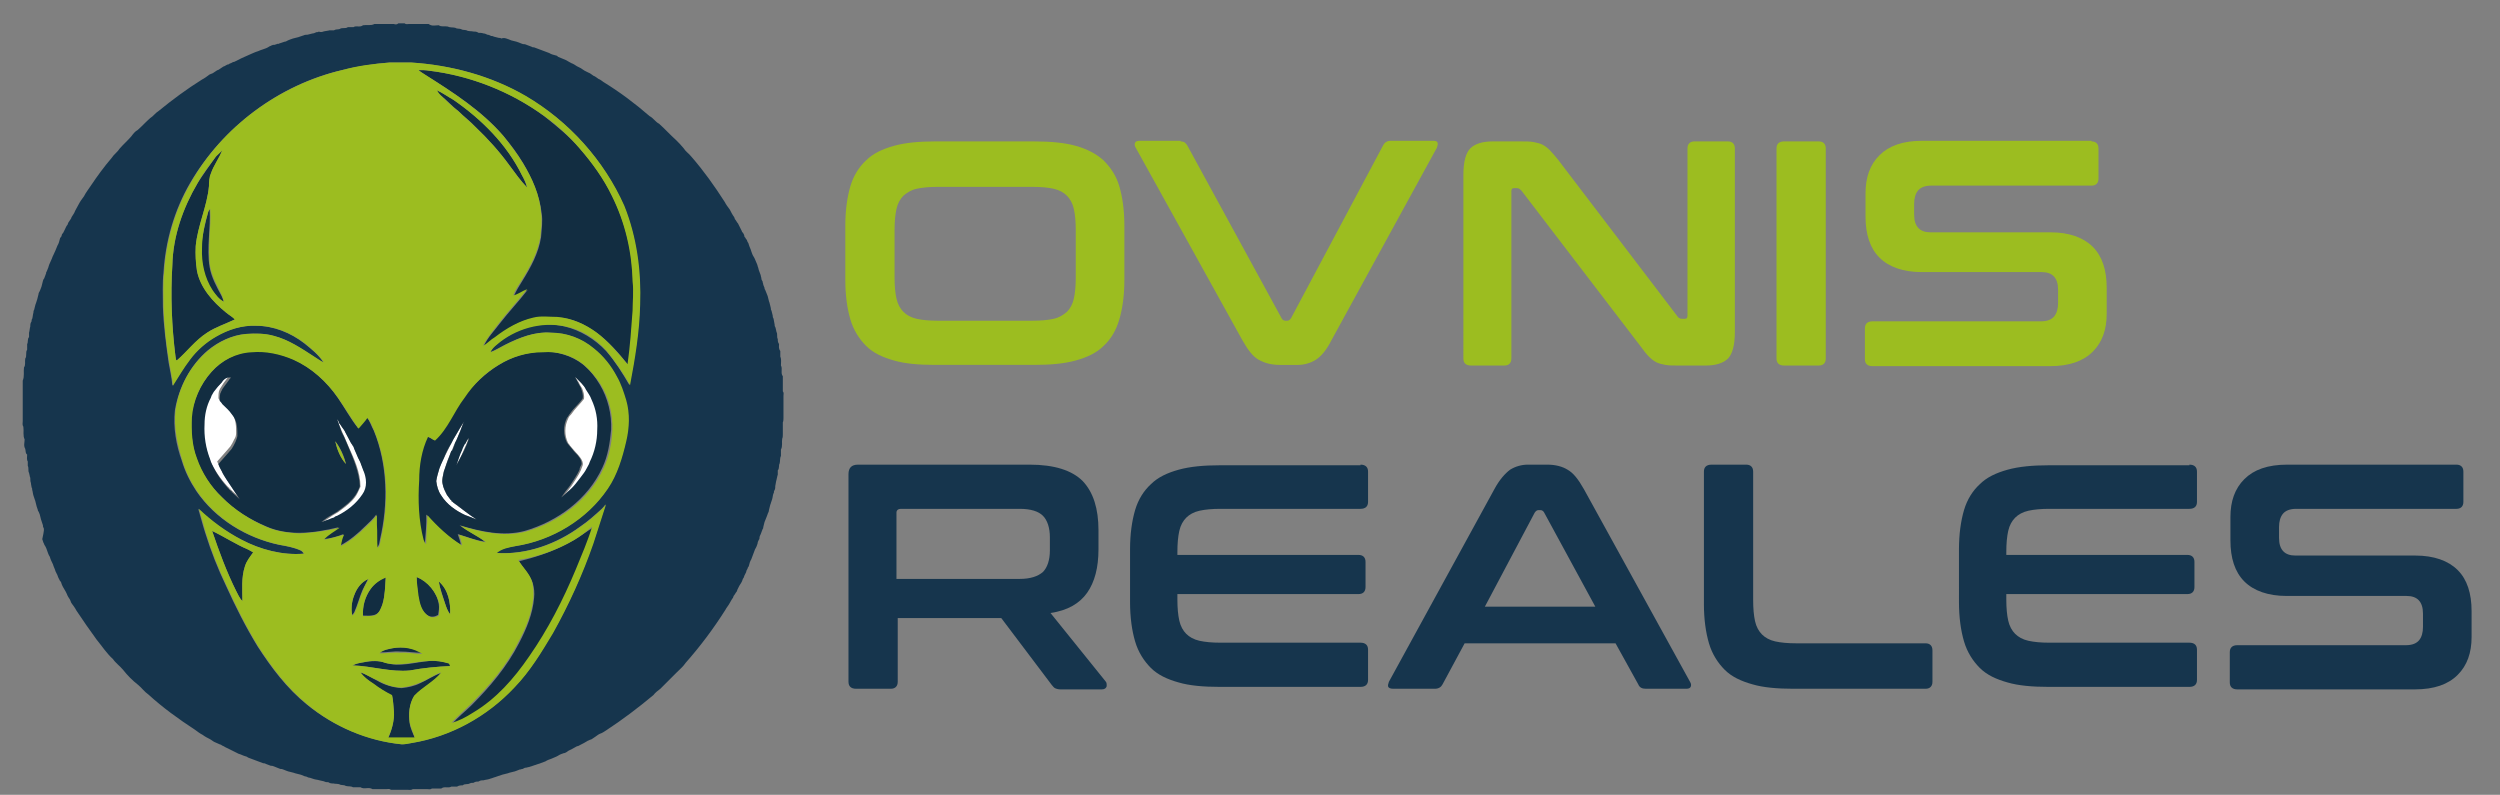 <?xml version="1.0" encoding="utf-8"?>
<!-- Generator: Adobe Illustrator 21.0.0, SVG Export Plug-In . SVG Version: 6.00 Build 0)  -->
<svg version="1.1" id="Capa_1" xmlns="http://www.w3.org/2000/svg" xmlns:xlink="http://www.w3.org/1999/xlink" x="0px" y="0px"
	 viewBox="0 0 396 125.9" style="enable-background:new 0 0 396 125.9;" xml:space="preserve">
<rect x="0" y="0" width="396" height="125.9" fill="#808080" stroke="none"/>
<style type="text/css">
	.st0{fill:#FFFFFF;}
	.st1{fill:#16354D;}
	.st2{fill:#122D41;}
	.st3{fill:#9CBD20;}
</style>
<g>
	<g>
		<path class="st0" d="M35.1,60.6c0.3-0.5,0.8-0.9,1.3-1.2c-0.1,0.2-0.3,0.4-0.4,0.5c-0.1,0.1-0.2,0.3-0.3,0.4
			c-0.1,0.1-0.2,0.3-0.3,0.4c-0.2,0.3-0.3,0.5-0.5,0.8c-0.1,0.1-0.1,0.3-0.2,0.4c-0.1,0.4-0.1,0.8-0.1,1.2c0.1,0.2,0.3,0.4,0.4,0.5
			l0,0c0.5,0.6,1.1,1,1.5,1.6c0.1,0.1,0.2,0.3,0.3,0.4c0.6,0.9,0.6,2,0.6,3c0,0.4-0.1,0.7-0.3,1c-0.1,0.2-0.2,0.4-0.3,0.6
			c-0.1,0.2-0.2,0.3-0.3,0.5c-0.2,0.2-0.4,0.5-0.6,0.7l0,0c-0.5,0.6-1,1.1-1.5,1.7c0.2,0.4,0.3,0.8,0.5,1.1c0.3,0.5,0.5,0.9,0.8,1.4
			c0.5,0.8,1.1,1.6,1.6,2.4c0.2,0.2,0.3,0.5,0.5,0.7c-0.3-0.3-0.7-0.6-1-0.9l0,0c-0.1-0.1-0.2-0.2-0.2-0.2l-0.1,0l0-0.2l-0.2,0
			l0-0.2l-0.2,0l0-0.1c-0.1-0.1-0.2-0.2-0.2-0.2l0,0c-0.9-1-1.7-2.1-2.3-3.3c-0.2-0.4-0.4-0.8-0.5-1.2c-0.7-1.8-1-3.7-0.9-5.6
			c0-1.5,0.4-2.9,1-4.2c0-0.1,0.1-0.2,0.1-0.3c0.2-0.3,0.3-0.5,0.5-0.8C34.3,61.5,34.7,61,35.1,60.6L35.1,60.6z"/>
		<path class="st0" d="M91.1,59.7c0.7,0.7,1.4,1.3,1.9,2.1c0.3,0.5,0.7,1.1,0.9,1.6c0.7,1.5,1,3.2,0.9,4.8c0,1.8-0.4,3.5-1.2,5.1
			c0,0.1-0.1,0.2-0.1,0.3c-0.2,0.5-0.5,0.9-0.8,1.4c-0.1,0.1-0.2,0.3-0.3,0.4c-0.1,0.1-0.2,0.3-0.3,0.4c-0.2,0.3-0.5,0.6-0.7,0.9
			l0,0c-0.4,0.5-0.8,0.9-1.3,1.3l0,0c-0.4,0.3-0.7,0.6-1,0.9c0.5-0.7,0.9-1.3,1.4-1.9c0.5-0.8,1.1-1.6,1.5-2.5
			c0.1-0.3,0.2-0.5,0.3-0.8c0.1-0.4-0.1-0.8-0.3-1.1c-0.1-0.1-0.2-0.3-0.3-0.4c-0.3-0.3-0.5-0.6-0.8-0.9l0,0
			c-0.2-0.2-0.4-0.5-0.6-0.7c-0.1-0.2-0.2-0.3-0.3-0.4c-0.6-1.2-0.6-2.7,0-3.9c0.1-0.3,0.3-0.5,0.5-0.7c0.6-0.9,1.4-1.6,2-2.4
			c0.1-0.6-0.1-1.2-0.3-1.7c-0.2-0.3-0.4-0.6-0.5-0.9C91.4,60.2,91.3,60,91.1,59.7z"/>
		<path class="st0" d="M53.4,66.4c0.2,0.2,0.3,0.5,0.4,0.7c0.2,0.2,0.3,0.5,0.5,0.7c0.2,0.2,0.3,0.5,0.5,0.8
			c0.3,0.5,0.6,1.1,0.9,1.7c0,0.1,0.1,0.2,0.2,0.3c0,0.1,0.1,0.2,0.2,0.3c0,0.1,0.1,0.2,0.1,0.3c0.2,0.4,0.4,0.9,0.6,1.4
			c0.2,0.4,0.3,0.7,0.5,1.1c0.1,0.3,0.2,0.5,0.3,0.8c0.6,1.2,0.7,2.7-0.1,3.9c-1,1.5-2.4,2.6-4,3.4c-0.1,0-0.2,0.1-0.3,0.1
			c-0.1,0-0.2,0.1-0.3,0.2c-0.4,0.2-0.7,0.3-1.1,0.4c-0.3,0.1-0.5,0.2-0.8,0.3c0.5-0.4,1.1-0.7,1.6-1.1c0.2-0.1,0.3-0.2,0.5-0.3
			c0.2-0.1,0.3-0.2,0.5-0.3c0.1-0.1,0.3-0.2,0.4-0.3c0.8-0.6,1.6-1.2,2.2-2c0.4-0.5,0.6-1.1,0.9-1.7c0-2.3-1-4.4-1.9-6.4
			c-0.2-0.5-0.4-0.9-0.6-1.4c-0.2-0.4-0.3-0.7-0.5-1.1C53.8,67.5,53.6,67,53.4,66.4z"/>
		<path class="st0" d="M72.1,69.1c0.5-0.8,1-1.7,1.5-2.5c-0.1,0.3-0.2,0.6-0.4,0.9c-0.1,0.3-0.2,0.5-0.3,0.8
			c-0.1,0.2-0.2,0.5-0.3,0.7c-0.1,0.4-0.3,0.7-0.5,1.1c-0.2,0.4-0.4,0.8-0.5,1.3c0,0-0.1,0-0.1,0c-0.1,0.3-0.2,0.5-0.3,0.8
			c-0.4,0.8-0.6,1.7-0.9,2.5c-0.1,0.6-0.4,1.3-0.2,1.9c0.1,0.7,0.4,1.3,0.7,1.8c0.2,0.3,0.4,0.5,0.6,0.8l0.1,0l0,0.2l0.1,0
			c0.1,0.1,0.2,0.2,0.2,0.2l0,0c0.5,0.4,1,0.8,1.6,1.2c0.1,0.1,0.3,0.2,0.4,0.3c0.6,0.4,1.1,0.8,1.7,1.2c-0.5-0.2-1-0.4-1.5-0.6
			c-0.1,0-0.2-0.1-0.3-0.1c-1.5-0.7-3-1.7-3.8-3.1c-0.5-0.7-0.7-1.5-0.8-2.3c0.1-0.7,0.3-1.3,0.5-2c0.1-0.2,0.1-0.3,0.2-0.5
			c0.1-0.4,0.3-0.7,0.5-1.1c0.4-0.8,0.8-1.6,1.2-2.4C71.7,69.8,71.9,69.4,72.1,69.1z"/>
		<path class="st0" d="M73.8,70.1c0.1-0.2,0.3-0.5,0.4-0.7c-0.2,0.7-0.5,1.4-0.8,2c-0.3,0.8-0.7,1.6-1.2,2.3
			c0.3-0.8,0.5-1.7,0.9-2.4c0-0.1,0.1-0.2,0.1-0.3c0.1-0.2,0.2-0.4,0.3-0.6C73.6,70.3,73.7,70.2,73.8,70.1z"/>
	</g>
	<g>
		<g>
			<path class="st1" d="M63.1,3.7c0.3,0,0.7,0,1,0c0.2,0.2,0.5,0.1,0.7,0.1c1,0,2,0,3.1,0C68.4,4.2,69,4,69.5,4
				c0.4,0.3,0.9,0.1,1.4,0.2c0.4,0.2,0.8,0.1,1.2,0.2c0.3,0.2,0.6,0.1,0.9,0.2c0.3,0.2,0.6,0.1,0.9,0.2c0.3,0.2,0.8,0.1,1.1,0.2
				c0.3,0,0.5,0,0.8,0.2c0.3,0,0.5,0,0.8,0.1c0.2,0,0.4,0.1,0.6,0.2c0.2,0,0.4,0.1,0.6,0.2c0.1,0,0.3,0,0.4,0.1
				c0.3,0.1,0.5,0.1,0.8,0.2c0.1,0,0.3,0,0.4,0.1C79.7,6,79.9,6,80.2,6.1c0.1,0,0.2,0.1,0.3,0.1c0.2,0.1,0.3,0.1,0.5,0.2
				c0.3,0.1,0.5,0.1,0.8,0.2c0.1,0,0.2,0.1,0.3,0.1c0.2,0.1,0.3,0.1,0.5,0.2c0.2,0.1,0.3,0.1,0.5,0.1C83.1,7,83.2,7,83.4,7.1
				c0.3,0.1,0.5,0.2,0.8,0.3c0.1,0.1,0.3,0.1,0.4,0.1c0.3,0.1,0.5,0.2,0.8,0.3c0.3,0.1,0.5,0.2,0.8,0.3c0.3,0.1,0.5,0.2,0.8,0.3
				c0.3,0.2,0.7,0.3,1.1,0.4c0.1,0,0.2,0.1,0.3,0.2c0.4,0.2,0.8,0.3,1.2,0.5c0.3,0.2,0.6,0.3,0.9,0.5c0.3,0.1,0.6,0.3,0.9,0.5
				c0.2,0.1,0.4,0.2,0.6,0.3c0.2,0.1,0.4,0.3,0.6,0.4c0.2,0.1,0.4,0.2,0.6,0.3c0.3,0.1,0.5,0.3,0.8,0.5c0.3,0.1,0.5,0.3,0.8,0.5
				c0.3,0.1,0.5,0.3,0.8,0.5c2.6,1.6,5,3.4,7.3,5.4c0.6,0.3,0.9,0.9,1.5,1.2c0.9,0.8,1.8,1.8,2.7,2.6c0.4,0.4,0.8,0.8,1.2,1.3
				c0.3,0.5,0.8,0.8,1.2,1.3c2,2.3,3.7,4.7,5.3,7.2c0.2,0.4,0.5,0.8,0.8,1.2c0.2,0.4,0.4,0.8,0.7,1.2c0,0.1,0.1,0.2,0.1,0.3
				c0.2,0.2,0.3,0.5,0.5,0.7c0.1,0.2,0.2,0.4,0.3,0.6c0.1,0.2,0.2,0.4,0.3,0.6c0,0.1,0.1,0.2,0.2,0.3c0.1,0.2,0.2,0.3,0.2,0.5
				c0,0.1,0.1,0.2,0.2,0.3c0,0.1,0.1,0.2,0.2,0.3c0,0.1,0.1,0.2,0.1,0.3c0.1,0.1,0.2,0.3,0.2,0.4c0.1,0.4,0.3,0.7,0.4,1.1
				c0.1,0.3,0.2,0.6,0.4,0.9c0.2,0.3,0.3,0.7,0.5,1.1c0.1,0.2,0.1,0.4,0.2,0.6c0,0.1,0.1,0.3,0.1,0.4c0.1,0.3,0.2,0.5,0.3,0.8
				c0,0.2,0.1,0.3,0.1,0.5c0,0.2,0.1,0.3,0.2,0.5c0,0.2,0.1,0.3,0.1,0.5c0.1,0.2,0.1,0.3,0.2,0.5c0,0.1,0,0.2,0.1,0.3
				c0.1,0.2,0.1,0.3,0.2,0.5c0.1,0.2,0.1,0.3,0.2,0.5c0.1,0.3,0.1,0.5,0.2,0.8c0,0.1,0.1,0.2,0.1,0.3c0.1,0.3,0.1,0.5,0.2,0.8
				c0,0.1,0,0.3,0.1,0.4c0.1,0.3,0.1,0.5,0.2,0.8c0,0.1,0,0.3,0.1,0.4c0.1,0.3,0.1,0.6,0.2,1c0,0.1,0,0.3,0.1,0.4
				c0.1,0.2,0.1,0.5,0.2,0.8c0.2,0.3,0,0.8,0.2,1.1c0,0.3,0,0.5,0.2,0.8c0,0.4-0.1,0.7,0.2,1.1c0,0.3,0,0.6,0,0.9
				c0.2,0.4,0.1,0.9,0.1,1.4c0.3,0.5-0.1,1.2,0.3,1.7c0,0.8,0,1.6,0,2.4c0.2,0.2,0.1,0.5,0.1,0.7c0,1.2,0,2.3,0,3.5
				c0,0.2,0,0.5-0.1,0.7c0,0.6,0,1.2,0,1.9c0,0.2,0,0.5-0.1,0.7c-0.1,0.5,0.1,1.2-0.2,1.7c0,0.3,0,0.7,0,1c-0.2,0.4-0.1,0.8-0.2,1.2
				c-0.2,0.3,0,0.8-0.3,1.1c0,0.2,0,0.5,0,0.7c-0.1,0.2-0.1,0.5-0.2,0.8c-0.1,0.3-0.1,0.6-0.2,1c0,0.3,0,0.5-0.2,0.8
				c0,0.1,0,0.3-0.1,0.4c-0.1,0.3-0.1,0.6-0.2,0.9c-0.1,0.2-0.1,0.4-0.2,0.6c0,0.1-0.1,0.2-0.1,0.3c-0.1,0.3-0.1,0.5-0.2,0.8
				c0,0.2-0.1,0.4-0.2,0.6c0,0.1-0.1,0.2-0.1,0.3c-0.1,0.2-0.1,0.3-0.2,0.5c-0.1,0.2-0.1,0.3-0.2,0.5c-0.1,0.3-0.1,0.5-0.2,0.8
				c0,0.1,0,0.2-0.1,0.3c-0.1,0.3-0.2,0.5-0.3,0.8c-0.1,0.2-0.2,0.4-0.2,0.6c0,0.1,0,0.2-0.1,0.3c-0.1,0.2-0.2,0.4-0.2,0.6
				c-0.1,0.3-0.2,0.6-0.4,0.9c-0.1,0.3-0.2,0.5-0.3,0.8c-0.1,0.3-0.2,0.5-0.3,0.8c-0.2,0.3-0.3,0.7-0.4,1.1
				c-0.1,0.1-0.2,0.3-0.2,0.4c-0.1,0.2-0.2,0.3-0.2,0.5c-0.1,0.2-0.2,0.4-0.3,0.6c0,0.1-0.1,0.2-0.1,0.3c-0.1,0.1-0.2,0.3-0.2,0.4
				c-0.1,0.3-0.3,0.6-0.5,0.9c-0.1,0.2-0.2,0.4-0.3,0.6c0,0.1-0.1,0.2-0.1,0.3c-0.2,0.2-0.3,0.5-0.5,0.7c0,0.1-0.1,0.2-0.1,0.3
				c-0.2,0.2-0.3,0.5-0.5,0.8c-0.2,0.4-0.5,0.7-0.7,1.1c-1.9,3-4,5.8-6.3,8.4c-0.4,0.6-0.9,1-1.4,1.5c-0.9,0.9-1.7,1.7-2.6,2.6
				c-0.4,0.3-0.8,0.6-1.1,1c-2.4,2-4.9,3.9-7.5,5.6c-0.3,0.2-0.6,0.4-0.9,0.5c-0.3,0.1-0.5,0.3-0.8,0.5c-0.2,0.1-0.4,0.3-0.6,0.4
				c-0.1,0-0.2,0.1-0.3,0.1c-0.1,0.1-0.3,0.1-0.4,0.2c-0.3,0.2-0.7,0.4-1.1,0.6c-0.2,0.1-0.3,0.2-0.5,0.2c-0.3,0.2-0.6,0.3-0.9,0.5
				c-0.2,0.1-0.5,0.2-0.7,0.4c-0.2,0.1-0.3,0.2-0.5,0.2c-0.3,0.1-0.6,0.2-0.9,0.4c-0.3,0.2-0.7,0.3-1.1,0.5
				c-0.3,0.1-0.6,0.2-0.9,0.4c-0.3,0.1-0.5,0.2-0.8,0.3c-0.2,0.1-0.4,0.1-0.6,0.2c-0.2,0.1-0.4,0.1-0.6,0.2
				c-0.2,0.1-0.4,0.1-0.6,0.2c-0.2,0-0.3,0.1-0.5,0.1c-0.2,0-0.3,0.1-0.5,0.2c-0.2,0-0.3,0.1-0.5,0.1c-0.2,0.1-0.3,0.1-0.5,0.2
				c-0.1,0-0.2,0.1-0.3,0.1c-0.3,0.1-0.5,0.1-0.8,0.2c-0.1,0-0.2,0.1-0.3,0.1c-0.3,0.1-0.5,0.1-0.8,0.2c-0.1,0-0.2,0.1-0.3,0.1
				c-0.2,0.1-0.4,0.1-0.6,0.2c-0.2,0.1-0.4,0.1-0.6,0.2c-0.2,0.1-0.4,0.1-0.6,0.2c-0.3,0.1-0.6,0.1-0.9,0.2c-0.3,0-0.5,0-0.8,0.2
				c-0.3,0-0.5,0-0.8,0.2c-0.2,0-0.4,0-0.6,0.1c-0.3,0.2-0.8,0-1.1,0.3c-0.3,0-0.6,0-0.9,0.2c-0.3,0-0.6,0-0.9,0
				c-0.5,0.3-1.1-0.1-1.6,0.3c-0.5,0-1,0-1.5,0c-0.2,0.2-0.5,0.1-0.7,0.1c-0.8,0-1.5,0-2.3,0c-0.3,0.2-0.6,0.1-0.9,0.1
				c-0.9,0-1.7,0-2.6,0c-0.2-0.2-0.5-0.1-0.7-0.1c-0.7,0-1.4,0-2.2,0c-0.6-0.4-1.3,0.1-1.9-0.3c-0.4,0-0.8,0-1.2,0
				c-0.3-0.2-0.7-0.1-1.1-0.2c-0.3-0.2-0.6-0.1-0.9-0.2c-0.3-0.2-0.8-0.1-1.1-0.2c-0.3,0-0.5,0-0.8-0.2c-0.2,0-0.4,0-0.6-0.1
				c-0.2-0.1-0.5-0.1-0.8-0.2c-0.3-0.1-0.6-0.1-0.9-0.2c-0.2-0.1-0.4-0.1-0.6-0.2c-0.2,0-0.4-0.1-0.6-0.2c-0.2,0-0.4-0.1-0.6-0.2
				c-0.1,0-0.2-0.1-0.3-0.1c-0.3-0.1-0.5-0.1-0.8-0.2c-0.1,0-0.2-0.1-0.3-0.1c-0.3-0.1-0.5-0.1-0.8-0.2c-0.1,0-0.2-0.1-0.3-0.1
				c-0.2-0.1-0.3-0.1-0.5-0.2c-0.2-0.1-0.3-0.1-0.5-0.1c-0.2-0.1-0.3-0.1-0.5-0.2c-0.2-0.1-0.3-0.1-0.5-0.2
				c-0.2-0.1-0.3-0.1-0.5-0.1c-0.3-0.1-0.5-0.2-0.8-0.3c-0.1-0.1-0.3-0.1-0.4-0.1c-0.3-0.1-0.5-0.2-0.8-0.3
				c-0.3-0.1-0.5-0.2-0.8-0.3c-0.3-0.1-0.5-0.2-0.8-0.3c-0.1-0.1-0.3-0.2-0.4-0.2c-0.4-0.1-0.7-0.3-1.1-0.4
				c-0.2-0.1-0.4-0.2-0.6-0.3c-0.2-0.1-0.4-0.2-0.6-0.3c-0.2-0.1-0.4-0.2-0.6-0.3c-0.3-0.1-0.5-0.3-0.8-0.4
				c-0.1-0.1-0.3-0.2-0.4-0.2c-0.3-0.1-0.6-0.3-0.9-0.4c-0.2-0.1-0.4-0.3-0.6-0.4c-0.4-0.2-0.8-0.4-1.2-0.7
				c-0.4-0.2-0.8-0.5-1.2-0.8c-2.6-1.7-5.1-3.5-7.4-5.6c-0.6-0.4-1-1-1.6-1.5c-0.9-0.7-1.7-1.5-2.4-2.4c-0.5-0.6-1.2-1.1-1.6-1.7
				c-1-0.9-1.7-2-2.6-3.1c-1.1-1.5-2.2-3.1-3.2-4.6c-0.2-0.4-0.5-0.8-0.8-1.2c-0.1-0.2-0.1-0.3-0.2-0.5c-0.2-0.3-0.4-0.6-0.5-0.9
				c-0.2-0.5-0.6-1-0.8-1.5c0-0.1-0.1-0.2-0.1-0.3c0-0.1-0.1-0.2-0.2-0.3c-0.1-0.2-0.2-0.4-0.3-0.6c0-0.1-0.1-0.2-0.1-0.3
				c-0.1-0.2-0.2-0.4-0.3-0.6c-0.1-0.4-0.3-0.7-0.4-1.1c-0.2-0.4-0.4-0.8-0.5-1.2c-0.2-0.3-0.3-0.6-0.4-0.9
				c-0.1-0.3-0.2-0.6-0.4-0.9c-0.1-0.1-0.1-0.3-0.2-0.4c-0.1-0.2-0.1-0.4-0.2-0.6C7,84,7,83.8,6.9,83.6c-0.1-0.1-0.1-0.3-0.1-0.4
				c-0.1-0.2-0.1-0.4-0.2-0.6c0-0.1-0.1-0.2-0.1-0.3c-0.1-0.3-0.1-0.5-0.2-0.8c-0.1-0.2-0.1-0.3-0.2-0.5C6,81,6,80.9,6,80.8
				c-0.1-0.2-0.1-0.4-0.2-0.6c-0.1-0.3-0.1-0.5-0.2-0.8c0-0.1-0.1-0.2-0.1-0.3c-0.1-0.2-0.1-0.4-0.2-0.6c-0.1-0.3-0.1-0.6-0.2-0.9
				c0-0.1,0-0.3-0.1-0.4C5,77,4.9,76.8,4.9,76.5c-0.1-0.2-0.1-0.5-0.1-0.8c-0.1-0.2-0.1-0.5-0.2-0.8c-0.2-0.3,0-0.8-0.2-1.1
				c0-0.2,0-0.5,0-0.7c-0.2-0.3-0.1-0.7-0.1-1.1C4,71.8,4.1,71.5,4,71.1c-0.3-0.5-0.1-1-0.1-1.5c-0.3-0.6-0.1-1.3-0.2-2
				c-0.2-0.3-0.1-0.6-0.1-0.9c0-2.1,0-4.3,0-6.4c0.3-0.7,0.1-1.4,0.2-2.1c0.3-0.4,0.1-0.9,0.2-1.4c0.3-0.4,0-1,0.3-1.4
				c0-0.3,0-0.6,0-0.9c0.2-0.3,0-0.8,0.3-1.1c0-0.2,0-0.5,0-0.7c0.1-0.3,0.1-0.7,0.2-1c0-0.3,0-0.5,0.2-0.8c0-0.1,0-0.3,0.1-0.4
				c0.1-0.3,0.1-0.7,0.2-1c0-0.1,0-0.3,0.1-0.4c0.1-0.3,0.1-0.5,0.2-0.8c0-0.1,0.1-0.2,0.1-0.3c0.1-0.2,0.1-0.4,0.2-0.6
				c0.1-0.3,0.1-0.5,0.2-0.8c0-0.2,0.1-0.3,0.2-0.5c0.1-0.2,0.1-0.3,0.2-0.5c0-0.1,0.1-0.2,0.1-0.3c0.1-0.3,0.1-0.5,0.2-0.8
				c0-0.1,0.1-0.3,0.2-0.4c0.1-0.3,0.2-0.5,0.3-0.8c0-0.1,0-0.2,0.1-0.3c0.1-0.2,0.1-0.3,0.2-0.5c0.1-0.2,0.1-0.4,0.2-0.6
				c0.1-0.3,0.3-0.6,0.4-0.9c0.1-0.3,0.2-0.5,0.3-0.7c0.2-0.4,0.4-0.9,0.6-1.4c0.2-0.3,0.3-0.7,0.4-1.1c0-0.1,0.1-0.2,0.2-0.3
				c0-0.1,0.1-0.2,0.1-0.3c0-0.1,0.1-0.2,0.2-0.3c0.1-0.2,0.2-0.4,0.3-0.6c0.1-0.2,0.2-0.5,0.4-0.7c0-0.1,0.1-0.2,0.1-0.3
				c0.1-0.2,0.3-0.4,0.4-0.6c0.1-0.1,0.1-0.3,0.2-0.4c0.2-0.3,0.4-0.6,0.5-0.9c0.2-0.4,0.4-0.7,0.6-1.1c0.2-0.4,0.5-0.8,0.8-1.2
				c0.3-0.6,0.7-1.1,1.1-1.7c1-1.5,2.1-3,3.3-4.4c0.3-0.5,0.9-0.9,1.2-1.4c0.6-0.7,1.3-1.3,1.9-2c0.3-0.4,0.6-0.8,1-1
				c0.7-0.6,1.3-1.3,2-1.9c0.5-0.3,0.8-0.8,1.3-1.1c2.2-1.8,4.5-3.5,6.9-5c0.4-0.2,0.8-0.5,1.2-0.8c0.2-0.1,0.3-0.1,0.5-0.2
				c0.2-0.1,0.4-0.3,0.6-0.4c0.1-0.1,0.3-0.1,0.4-0.2c0.2-0.1,0.4-0.3,0.6-0.4c0.1-0.1,0.3-0.1,0.4-0.2c0.2-0.1,0.3-0.2,0.5-0.2
				c0.1-0.1,0.3-0.2,0.4-0.2c0.2-0.1,0.3-0.2,0.5-0.2c0.2-0.1,0.4-0.2,0.6-0.3c0.2-0.1,0.4-0.2,0.6-0.3c0.6-0.3,1.2-0.5,1.8-0.8
				c0.2-0.1,0.5-0.2,0.8-0.3c0.2-0.1,0.5-0.2,0.8-0.3c0.3-0.1,0.6-0.2,0.9-0.4c0.1-0.1,0.3-0.1,0.4-0.2c0.2-0.1,0.3-0.1,0.5-0.1
				c0.2-0.1,0.4-0.1,0.6-0.2C44,7,44.1,7,44.2,6.9c0.3-0.1,0.6-0.2,0.9-0.3c0.2,0,0.3-0.1,0.5-0.2c0.2-0.1,0.3-0.1,0.5-0.2
				c0.1,0,0.2-0.1,0.3-0.1c0.3-0.1,0.5-0.1,0.8-0.2c0.1,0,0.2-0.1,0.3-0.1c0.2-0.1,0.4-0.1,0.6-0.2c0.2-0.1,0.4-0.1,0.6-0.1
				c0.3-0.1,0.5-0.1,0.8-0.2c0.2,0,0.4-0.1,0.6-0.2c0.1,0,0.3,0,0.4-0.1C50.7,5.1,51,5.1,51.2,5c0.3-0.1,0.7-0.1,1-0.2
				c0.2,0,0.5,0,0.7,0c0.3-0.2,0.6-0.1,0.9-0.2c0.4-0.3,0.9,0,1.3-0.3c0.3,0,0.6,0,0.9,0C56.4,4,57,4.4,57.5,4
				c0.6-0.1,1.3,0.1,1.8-0.2c1,0,2.1,0,3.1,0C62.6,3.9,62.9,3.9,63.1,3.7z M54.2,11.1c-10,2.3-18.9,9-24.1,17.9
				c-2.5,4.3-3.9,9.2-4.2,14.1c-0.2,1.8-0.1,3.6-0.1,5.5c0.1,3,0.5,5.9,0.9,8.8c0.2,1.2,0.5,2.4,0.6,3.7c0.9-1.4,1.7-2.8,2.7-4.1
				c1.1-1.5,2.6-2.8,4.2-3.7c1.9-1.1,4.1-1.8,6.3-1.7c2.8,0,5.5,1.1,7.7,2.8c1.1,0.9,2.3,1.8,3,3c-0.5-0.2-1-0.6-1.5-0.9
				c-2-1.3-4-2.7-6.4-3.3c-1.4-0.4-2.9-0.4-4.4-0.3c-2.2,0.2-4.3,1.2-6,2.6c-2.8,2.4-4.6,5.9-5.2,9.5c-0.3,2.7,0.2,5.5,1.1,8
				c0.5,1.7,1.3,3.3,2.3,4.8c3,4.4,7.9,7.4,13.1,8.5c1.1,0.2,2.3,0.4,3.4,0.9c0.2,0.1,0.4,0.3,0.5,0.5c-3.4,0.3-6.9-0.7-9.9-2.2
				c-2.5-1.3-4.8-3-6.8-4.9c0.4,1.3,0.7,2.6,1.1,3.8c0.9,2.9,2,5.7,3.3,8.4c1.5,3.3,3.1,6.5,5,9.6c2.2,3.4,4.6,6.6,7.8,9.2
				c4.3,3.5,9.6,5.7,15,6.3c0.5,0,1-0.1,1.5-0.2c6.2-1,12-4.2,16.3-8.8c2.5-2.5,4.3-5.6,6.1-8.6c2.6-4.5,4.7-9.3,6.4-14.2
				c0.7-2,1.3-4.1,2-6.2c-0.2,0.3-0.4,0.5-0.6,0.7c-1.1,1-2.2,2-3.4,2.8c-3.8,2.8-8.6,4.5-13.3,4.2c0.8-0.8,1.9-0.9,3-1.1
				c5.8-0.9,11.3-4.2,14.6-9.1c1.5-2.2,2.3-4.9,2.9-7.5c0.5-2.1,0.6-4.4,0-6.5c-0.4-1.3-0.9-2.6-1.5-3.8c-0.9-1.7-2.1-3.2-3.6-4.4
				c-1.9-1.6-4.3-2.5-6.8-2.5c-2.5-0.2-5,0.8-7.2,1.9c-0.8,0.4-1.6,0.9-2.4,1.2c0.2-0.5,0.6-0.8,1-1.2c2.9-2.6,7-3.8,10.8-2.9
				c2.5,0.6,4.8,2,6.6,3.9c1.4,1.6,2.6,3.5,3.7,5.4c0.8-4.2,1.5-8.4,1.6-12.7c0.2-5.3-0.5-10.8-2.5-15.7
				c-3.2-7.3-8.7-13.4-15.6-17.4c-5.5-3.2-11.8-4.9-18.2-5.3c-1.1,0-2.2,0-3.3,0C59.2,10.1,56.7,10.5,54.2,11.1z"/>
		</g>
		<path class="st2" d="M66.3,11.1c0.6,0,1.1,0,1.7,0.1c6.6,0.8,12.9,3.3,18.2,7.2c2,1.6,4,3.2,5.7,5.2c2,2.3,3.8,4.8,5.1,7.5
			c2.1,4.2,3.2,8.9,3.3,13.6c0.1,1.5,0,3,0,4.6c-0.2,2.8-0.4,5.7-0.8,8.5c-1.5-1.9-3.1-3.7-5-5.1c-1.8-1.3-3.8-2.3-6.1-2.4
			c-1.3,0-2.5-0.2-3.8,0.1c-2.3,0.4-4.3,1.7-6.1,3.1c-0.6,0.5-1.2,1-1.9,1.4c0.6-1.4,1.7-2.5,2.6-3.7c1.4-1.8,3-3.5,4.4-5.3
			c-0.7,0.4-1.4,0.8-2.2,1c0.4-0.9,0.9-1.7,1.4-2.5c1.3-2.1,2.5-4.3,2.9-6.8c0.1-1.3,0.3-2.6,0.1-3.8c-0.3-2.8-1.5-5.5-2.9-7.9
			c-0.9-1.5-2-3-3.1-4.3c-3.4-4-7.9-6.9-12.4-9.7C67,11.6,66.6,11.4,66.3,11.1z"/>
		<path class="st2" d="M69.2,14.3c0.9,0.4,1.7,1,2.6,1.5c4.5,3.1,8.5,7.1,10.9,12c0.3,0.6,0.6,1.2,0.8,1.9c-1.1-1.1-1.9-2.3-2.8-3.5
			c-1.6-2.2-3.4-4.2-5.4-6.1c-0.8-0.9-1.8-1.6-2.7-2.5c-1-0.8-1.8-1.7-2.8-2.5C69.5,14.9,69.3,14.6,69.2,14.3z"/>
		<path class="st2" d="M34.2,24.8c0.3-0.4,0.6-0.7,1-1c-0.5,1.3-1.3,2.4-1.8,3.7c-0.2,0.6-0.2,1.3-0.3,2c-0.3,3.3-1.8,6.3-2.1,9.5
			c0,1.3,0,2.6,0.2,3.9c0.6,2.7,2.5,4.9,4.6,6.6c0.4,0.4,1,0.6,1.4,1.1c-1.5,0.7-3.1,1.2-4.4,2.1c-1.8,1.2-3.1,3-4.8,4.4
			c-0.2-0.1-0.2-0.4-0.2-0.6c-0.6-4.8-0.8-9.7-0.5-14.5c0.1-4.6,1.7-9.1,4-13C32.2,27.6,33.2,26.2,34.2,24.8z"/>
		<path class="st2" d="M33,33.5c0.1-0.2,0.1-0.3,0.2-0.4c0.2,3.1-0.5,6.1,0,9.2c0.3,1.7,1.1,3.1,1.9,4.6c0.1,0.3,0.3,0.6,0.3,0.9
			c-0.8-0.4-1.3-1.1-1.8-1.8c-1.3-1.9-1.8-4.4-1.7-6.7C32,37.3,32.5,35.4,33,33.5z"/>
		<g>
			<path class="st2" d="M33.5,58.9c1.6-1.8,3.9-3.1,6.3-3.2c2.3-0.2,4.6,0.3,6.6,1.2c2.9,1.3,5.3,3.5,7.1,6.1c1.1,1.6,2,3.3,3.2,4.8
				c0.4-0.6,0.9-1.1,1.4-1.7c0.5,0.6,0.7,1.4,1.1,2.1c2.2,5.4,2.3,11.6,1,17.2c-0.1,0.4-0.1,1-0.5,1.3c-0.1-1.2,0-2.5-0.1-3.7
				c0-0.5,0-1,0-1.5c-0.5,0.7-1.1,1.2-1.7,1.8c-1.2,1.2-2.5,2.3-4,3.1c0.1-0.6,0.3-1.2,0.5-1.8c-1,0.4-2.1,0.7-3.2,0.8
				c0.7-0.8,1.6-1.3,2.5-1.9c-2.1,0.5-4.2,0.9-6.4,0.9c-1.7,0-3.5-0.3-5.1-1c-2.6-1.1-5.1-2.6-7.1-4.7c-1.8-1.7-3.2-3.8-4-6.2
				c-0.8-2.1-0.8-4.3-0.8-6.5C30.6,63.5,31.7,60.9,33.5,58.9z M35.1,60.6L35.1,60.6c-0.4,0.4-0.8,0.9-1.1,1.3
				c-0.2,0.2-0.3,0.5-0.5,0.8c0,0.1-0.1,0.2-0.1,0.3c-0.7,1.3-1,2.8-1,4.2c-0.1,1.9,0.2,3.8,0.9,5.6c0.1,0.4,0.3,0.8,0.5,1.2
				c0.6,1.2,1.4,2.3,2.3,3.3l0,0c0.1,0.1,0.2,0.2,0.2,0.2l0,0.1l0.2,0l0,0.2l0.2,0l0,0.2l0.1,0c0.1,0.1,0.2,0.2,0.2,0.2l0,0
				c0.3,0.3,0.7,0.6,1,0.9c-0.2-0.2-0.3-0.5-0.5-0.7c-0.5-0.8-1.1-1.6-1.6-2.4c-0.3-0.5-0.6-0.9-0.8-1.4c-0.2-0.4-0.4-0.7-0.5-1.1
				c0.5-0.6,1-1.1,1.5-1.7l0,0c0.2-0.2,0.4-0.5,0.6-0.7c0.1-0.2,0.2-0.3,0.3-0.5c0.1-0.2,0.2-0.4,0.3-0.6c0.1-0.3,0.3-0.7,0.3-1
				c0-1,0-2.1-0.6-3c-0.1-0.1-0.2-0.3-0.3-0.4c-0.4-0.6-1-1.1-1.5-1.6l0,0c-0.1-0.2-0.3-0.4-0.4-0.5c0-0.4,0-0.8,0.1-1.2
				c0.1-0.1,0.1-0.3,0.2-0.4c0.1-0.3,0.3-0.5,0.5-0.8c0.1-0.1,0.2-0.3,0.3-0.4c0.1-0.1,0.2-0.3,0.3-0.4c0.1-0.2,0.3-0.4,0.4-0.5
				C35.9,59.7,35.4,60.1,35.1,60.6z M53.4,66.4c0.2,0.6,0.4,1.1,0.6,1.7c0.1,0.4,0.3,0.7,0.5,1.1c0.2,0.5,0.4,0.9,0.6,1.4
				c0.9,2.1,1.8,4.2,1.9,6.4c-0.2,0.6-0.5,1.2-0.9,1.7c-0.6,0.8-1.4,1.4-2.2,2c-0.2,0.1-0.3,0.2-0.4,0.3c-0.2,0.1-0.3,0.2-0.5,0.3
				c-0.2,0.1-0.3,0.2-0.5,0.3c-0.6,0.3-1.1,0.7-1.6,1.1c0.3-0.1,0.5-0.2,0.8-0.3c0.4-0.1,0.7-0.3,1.1-0.4c0.1,0,0.2-0.1,0.3-0.2
				c0.1,0,0.2-0.1,0.3-0.1c1.6-0.8,3-1.9,4-3.4c0.8-1.1,0.7-2.6,0.1-3.9c-0.1-0.3-0.2-0.5-0.3-0.8c-0.1-0.4-0.3-0.7-0.5-1.1
				c-0.2-0.5-0.4-0.9-0.6-1.4c0-0.1-0.1-0.2-0.1-0.3c0-0.1-0.1-0.2-0.2-0.3c0-0.1-0.1-0.2-0.2-0.3c-0.3-0.6-0.6-1.1-0.9-1.7
				c-0.1-0.3-0.3-0.5-0.5-0.8c-0.2-0.3-0.3-0.5-0.5-0.7C53.7,66.9,53.6,66.6,53.4,66.4z M53.1,69.9c0.3,1.3,0.8,2.6,1.7,3.6
				C54.5,72.2,53.9,70.9,53.1,69.9z"/>
		</g>
		<g>
			<path class="st2" d="M79,57.8c2.1-1.3,4.4-2,6.8-2.1c2.3-0.1,4.7,0.6,6.5,2c1.1,0.9,2,2,2.7,3.2c1.3,2.2,1.9,4.7,1.8,7.2
				c-0.2,2.1-0.5,4.1-1.4,6c-2.3,5-7.1,8.5-12.3,10c-3.4,0.9-7,0.1-10.3-0.9c1.3,1,2.8,1.6,4,2.6c-1.5-0.2-2.9-0.8-4.3-1.2
				c0.2,0.6,0.4,1.1,0.5,1.7c-2.1-1.2-3.9-3-5.5-4.8c0.1,1.5-0.1,3.1-0.2,4.6c-0.2-0.2-0.3-0.4-0.4-0.7c-0.8-3.1-0.9-6.3-0.7-9.4
				c0.1-2.4,0.4-4.7,1.4-6.9c0.4,0.2,0.8,0.4,1.1,0.6c2.1-1.9,3.1-4.6,4.7-6.8C75,60.9,76.9,59.1,79,57.8z M91.1,59.7
				c0.1,0.3,0.3,0.5,0.4,0.8c0.2,0.3,0.3,0.6,0.5,0.9c0.2,0.6,0.4,1.1,0.3,1.7c-0.6,0.9-1.4,1.5-2,2.4c-0.2,0.2-0.3,0.5-0.5,0.7
				c-0.6,1.2-0.6,2.7,0,3.9c0.1,0.1,0.2,0.3,0.3,0.4c0.2,0.2,0.4,0.5,0.6,0.7l0,0c0.2,0.3,0.5,0.6,0.8,0.9c0.1,0.1,0.2,0.3,0.3,0.4
				c0.2,0.3,0.4,0.7,0.3,1.1c-0.1,0.2-0.3,0.5-0.3,0.8c-0.4,0.9-1,1.7-1.5,2.5c-0.5,0.6-1,1.3-1.4,1.9c0.4-0.3,0.7-0.6,1-0.9l0,0
				c0.5-0.4,0.9-0.8,1.3-1.3l0,0c0.2-0.3,0.5-0.6,0.7-0.9c0.1-0.1,0.2-0.3,0.3-0.4c0.1-0.1,0.2-0.3,0.3-0.4c0.3-0.4,0.5-0.9,0.8-1.4
				c0-0.1,0.1-0.2,0.1-0.3c0.8-1.6,1.2-3.4,1.2-5.1c0.1-1.7-0.2-3.3-0.9-4.8c-0.2-0.6-0.6-1.1-0.9-1.6C92.5,61,91.8,60.4,91.1,59.7z
				 M72.1,69.1c-0.2,0.3-0.4,0.7-0.6,1.1c-0.5,0.8-0.9,1.6-1.2,2.4c-0.2,0.4-0.3,0.7-0.5,1.1c-0.1,0.2-0.1,0.3-0.2,0.5
				c-0.2,0.7-0.4,1.3-0.5,2c0.1,0.8,0.3,1.6,0.8,2.3c0.9,1.4,2.3,2.4,3.8,3.1c0.1,0,0.2,0.1,0.3,0.1c0.5,0.2,1,0.4,1.5,0.6
				c-0.6-0.4-1.2-0.8-1.7-1.2c-0.1-0.1-0.3-0.2-0.4-0.3c-0.5-0.4-1-0.8-1.6-1.2l0,0c-0.1-0.1-0.2-0.2-0.2-0.2l-0.1,0l0-0.2l-0.1,0
				c-0.2-0.3-0.4-0.5-0.6-0.8c-0.3-0.6-0.6-1.2-0.7-1.8c-0.1-0.7,0.1-1.3,0.2-1.9c0.3-0.9,0.6-1.7,0.9-2.5c0.1-0.3,0.2-0.5,0.3-0.8
				c0,0,0.1,0,0.1,0c0.2-0.4,0.4-0.9,0.5-1.3c0.2-0.3,0.3-0.7,0.5-1.1c0.1-0.2,0.2-0.5,0.3-0.7c0.1-0.3,0.2-0.5,0.3-0.8
				c0.1-0.3,0.2-0.6,0.4-0.9C73.1,67.4,72.6,68.2,72.1,69.1z M73.8,70.1c0,0.1-0.1,0.2-0.2,0.3c-0.1,0.2-0.2,0.4-0.3,0.6
				c0,0.1-0.1,0.2-0.1,0.3c-0.4,0.8-0.6,1.6-0.9,2.4c0.4-0.8,0.8-1.5,1.2-2.3c0.3-0.7,0.6-1.3,0.8-2C74,69.6,73.9,69.9,73.8,70.1z"
				/>
		</g>
		<path class="st2" d="M91,85.5c1-0.6,1.9-1.3,2.9-1.9c-0.8,2.3-1.7,4.5-2.6,6.8c-2,4.8-4.4,9.5-7.4,13.8c-2.4,3.5-5.2,6.7-8.9,8.9
			c-1.1,0.6-2.2,1.3-3.4,1.6c0.9-1.1,2.1-2,3.1-3c2.9-2.9,5.6-6.1,7.5-9.8c1.2-2.3,2.2-4.7,2.4-7.2c0.1-0.8,0-1.6-0.2-2.3
			c-0.4-1.3-1.5-2.3-2.2-3.5C85.2,88.2,88.3,87.1,91,85.5z"/>
		<path class="st2" d="M33.6,84.1c1.9,0.9,3.7,2.1,5.6,2.9c0.3,0.1,0.6,0.3,0.9,0.5c-0.5,0.7-1,1.4-1.3,2.2
			c-0.6,1.8-0.4,3.7-0.4,5.5c-0.5-0.4-0.7-1-1-1.6C35.9,90.6,34.7,87.4,33.6,84.1z"/>
		<path class="st2" d="M58.7,93.3c0.6-0.9,1.5-1.5,2.4-1.9c-0.1,1.4-0.1,2.9-0.5,4.2c-0.2,0.7-0.5,1.6-1.3,1.8
			c-0.6,0.2-1.2,0.1-1.8,0.1C57.4,96.1,57.8,94.6,58.7,93.3z"/>
		<path class="st2" d="M66,91.4c1.8,0.7,3.2,2.4,3.5,4.3c0.1,0.6,0,1.1-0.1,1.7c-0.5,0.3-1.1,0.4-1.6,0.1c-1.1-0.6-1.4-2-1.6-3.2
			C66.1,93.4,66,92.4,66,91.4z"/>
		<path class="st2" d="M56.1,94.3c0.4-1.1,1.1-2.1,2.2-2.6c-0.3,0.6-0.6,1.2-0.9,1.8c-0.5,1.2-0.8,2.4-1.3,3.5
			c-0.1,0.2-0.3,0.3-0.4,0.5C55.6,96.4,55.7,95.3,56.1,94.3z"/>
		<path class="st2" d="M69.5,92.1c1.5,1.2,1.9,3.4,1.8,5.2c-0.4-0.5-0.6-1.1-0.8-1.7C70.2,94.5,69.7,93.4,69.5,92.1z"/>
		<path class="st2" d="M61.6,102.8c1.6-0.4,3.3-0.3,4.8,0.3c0.2,0.1,0.3,0.2,0.5,0.3c-1.2,0-2.3-0.2-3.5-0.2
			c-1.1-0.1-2.2,0.2-3.3,0.1C60.5,103.1,61.1,102.9,61.6,102.8z"/>
		<path class="st2" d="M57.6,104.9c1.2-0.2,2.4-0.3,3.5,0.1c2.3,0.7,4.6-0.1,6.9-0.3c1.1-0.1,2.2,0.1,3.2,0.4
			c0.1,0.1,0.1,0.3,0.2,0.4c-2.2,0.1-4.3,0.3-6.4,0.7c-3.1,0.3-6.1-0.7-9.1-0.8C56.4,105.1,57,105,57.6,104.9z"/>
		<path class="st2" d="M57.1,106.5c0.9,0.3,1.7,0.8,2.6,1.3c1.2,0.7,2.5,1.1,3.9,1.2c1-0.1,2-0.3,3-0.8c1.1-0.5,2.1-1.2,3.3-1.6
			c-1.2,1.5-3,2.3-4.3,3.7c-0.8,1.3-0.9,2.8-0.7,4.3c0.1,0.8,0.5,1.5,0.8,2.3c-1.4,0-2.8,0-4.2,0c0.6-1.3,0.9-2.7,0.9-4.1
			c-0.1-0.9-0.1-1.7-0.3-2.6c-1-0.5-2-1.1-2.9-1.8C58.4,107.8,57.6,107.3,57.1,106.5z"/>
	</g>
	<g>
		<g>
			<path class="st3" d="M54.2,11.1c2.5-0.7,5-1,7.6-1.2c1.1,0,2.2,0,3.3,0c6.3,0.4,12.7,2.1,18.2,5.3c6.8,4,12.4,10.2,15.6,17.4
				c2,5,2.7,10.4,2.5,15.7c-0.1,4.3-0.8,8.5-1.6,12.7c-1.1-1.9-2.3-3.7-3.7-5.4c-1.7-1.9-4-3.4-6.6-3.9c-3.8-0.8-7.9,0.4-10.8,2.9
				c-0.4,0.3-0.8,0.7-1,1.2c0.9-0.3,1.6-0.8,2.4-1.2c2.2-1.1,4.6-2.1,7.2-1.9c2.5,0,4.9,0.9,6.8,2.5c1.5,1.2,2.7,2.7,3.6,4.4
				c0.7,1.2,1.1,2.5,1.5,3.8c0.6,2.1,0.5,4.4,0,6.5c-0.6,2.6-1.4,5.3-2.9,7.5c-3.3,4.9-8.8,8.2-14.6,9.1c-1,0.2-2.2,0.4-3,1.1
				c4.8,0.3,9.5-1.4,13.3-4.2c1.2-0.8,2.3-1.8,3.4-2.8c0.2-0.2,0.4-0.5,0.6-0.7c-0.7,2.1-1.3,4.1-2,6.2c-1.7,4.9-3.9,9.7-6.4,14.2
				c-1.8,3-3.6,6-6.1,8.6c-4.3,4.6-10.1,7.8-16.3,8.8c-0.5,0.1-1,0.2-1.5,0.2c-5.5-0.5-10.8-2.8-15-6.3c-3.1-2.5-5.6-5.8-7.8-9.2
				c-1.9-3.1-3.5-6.3-5-9.6c-1.3-2.7-2.4-5.5-3.3-8.4c-0.4-1.3-0.7-2.6-1.1-3.8c2,1.9,4.3,3.6,6.8,4.9c3,1.6,6.5,2.5,9.9,2.2
				c-0.2-0.2-0.3-0.4-0.5-0.5c-1.1-0.5-2.2-0.7-3.4-0.9c-5.2-1.1-10.1-4.1-13.1-8.5c-1-1.5-1.8-3.1-2.3-4.8c-0.8-2.6-1.4-5.3-1.1-8
				c0.5-3.6,2.3-7.1,5.2-9.5c1.7-1.4,3.8-2.4,6-2.6c1.5-0.1,3-0.1,4.4,0.3c2.3,0.6,4.4,2,6.4,3.3c0.5,0.3,1,0.7,1.5,0.9
				c-0.8-1.2-1.9-2.1-3-3c-2.2-1.7-4.9-2.8-7.7-2.8c-2.2-0.1-4.4,0.6-6.3,1.7c-1.6,0.9-3.1,2.2-4.2,3.7c-1,1.3-1.8,2.7-2.7,4.1
				c-0.1-1.2-0.4-2.4-0.6-3.7c-0.5-2.9-0.8-5.9-0.9-8.8c0-1.8-0.1-3.7,0.1-5.5c0.3-4.9,1.7-9.8,4.2-14.1
				C35.2,20.1,44.2,13.5,54.2,11.1z M66.3,11.1c0.3,0.3,0.7,0.5,1,0.7c4.4,2.8,8.9,5.7,12.4,9.7c1.1,1.4,2.2,2.8,3.1,4.3
				c1.5,2.4,2.7,5.1,2.9,7.9c0.2,1.3,0,2.6-0.1,3.8c-0.4,2.5-1.6,4.7-2.9,6.8c-0.5,0.8-1.1,1.6-1.4,2.5c0.8-0.2,1.4-0.7,2.2-1
				c-1.4,1.8-3,3.5-4.4,5.3c-0.9,1.2-1.9,2.3-2.6,3.7c0.7-0.4,1.2-1,1.9-1.4c1.8-1.4,3.9-2.6,6.1-3.1c1.2-0.3,2.5-0.1,3.8-0.1
				c2.2,0.2,4.3,1.1,6.1,2.4c1.9,1.4,3.5,3.3,5,5.1c0.4-2.8,0.6-5.7,0.8-8.5c0-1.5,0.2-3,0-4.6c-0.1-4.7-1.2-9.4-3.3-13.6
				c-1.3-2.7-3.1-5.2-5.1-7.5c-1.7-2-3.6-3.7-5.7-5.2C80.8,14.5,74.5,12,68,11.2C67.4,11.1,66.8,11.1,66.3,11.1z M69.2,14.3
				c0.2,0.3,0.4,0.6,0.6,0.8c0.9,0.8,1.8,1.8,2.8,2.5c0.9,0.9,1.8,1.6,2.7,2.5c2,1.9,3.8,3.9,5.4,6.1c0.9,1.2,1.8,2.5,2.8,3.5
				c-0.2-0.7-0.4-1.3-0.8-1.9c-2.4-4.9-6.4-8.9-10.9-12C70.9,15.3,70.1,14.7,69.2,14.3z M34.2,24.8c-1,1.4-2.1,2.7-2.9,4.2
				c-2.3,3.9-3.9,8.4-4,13c-0.3,4.8-0.1,9.7,0.5,14.5c0.1,0.2,0,0.5,0.2,0.6c1.6-1.4,2.9-3.2,4.8-4.4c1.4-0.9,3-1.4,4.4-2.1
				c-0.4-0.4-0.9-0.7-1.4-1.1c-2.1-1.7-4.1-3.9-4.6-6.6c-0.2-1.3-0.3-2.6-0.2-3.9c0.3-3.3,1.8-6.3,2.1-9.5c0-0.7,0-1.4,0.3-2
				c0.4-1.3,1.3-2.4,1.8-3.7C34.9,24.2,34.5,24.5,34.2,24.8z M33,33.5c-0.6,1.9-1,3.9-1,5.8c-0.1,2.3,0.4,4.7,1.7,6.7
				c0.5,0.7,1,1.4,1.8,1.8c-0.1-0.3-0.2-0.6-0.3-0.9c-0.7-1.5-1.6-3-1.9-4.6c-0.5-3.1,0.2-6.1,0-9.2C33.2,33.2,33.1,33.3,33,33.5z
				 M33.5,58.9c-1.8,2-2.9,4.6-3.1,7.2c-0.1,2.2,0,4.4,0.8,6.5c0.8,2.3,2.2,4.5,4,6.2c2,2,4.5,3.6,7.1,4.7c1.6,0.7,3.4,0.9,5.1,1
				c2.2-0.1,4.3-0.4,6.4-0.9c-0.8,0.6-1.8,1.1-2.5,1.9c1.1-0.2,2.1-0.5,3.2-0.8c-0.3,0.6-0.4,1.2-0.5,1.8c1.5-0.8,2.8-1.9,4-3.1
				c0.6-0.6,1.2-1.1,1.7-1.8c0,0.5,0,1,0,1.5c0.1,1.2,0,2.5,0.1,3.7c0.4-0.3,0.4-0.8,0.5-1.3c1.3-5.7,1.2-11.8-1-17.2
				c-0.3-0.7-0.6-1.5-1.1-2.1c-0.4,0.6-0.9,1.1-1.4,1.7c-1.1-1.5-2.1-3.2-3.2-4.8c-1.8-2.6-4.2-4.8-7.1-6.1
				c-2.1-0.9-4.4-1.4-6.6-1.2C37.4,55.9,35.1,57.1,33.5,58.9z M79,57.8c-2.2,1.3-4,3.1-5.4,5.2c-1.7,2.2-2.6,4.9-4.7,6.8
				c-0.4-0.2-0.7-0.5-1.1-0.6c-1,2.1-1.4,4.5-1.4,6.9c-0.2,3.1-0.1,6.3,0.7,9.4c0.1,0.3,0.2,0.5,0.4,0.7c0-1.5,0.2-3.1,0.2-4.6
				c1.6,1.8,3.4,3.5,5.5,4.8c-0.1-0.6-0.3-1.2-0.5-1.7c1.4,0.4,2.8,1,4.3,1.2c-1.3-1-2.8-1.6-4-2.6c3.3,1,6.9,1.8,10.3,0.9
				c5.2-1.5,10-5,12.3-10c0.9-1.9,1.3-4,1.4-6c0.1-2.5-0.5-5.1-1.8-7.2c-0.7-1.2-1.7-2.3-2.7-3.2c-1.8-1.5-4.2-2.2-6.5-2
				C83.5,55.8,81.1,56.5,79,57.8z M91,85.5c-2.7,1.6-5.8,2.7-8.9,3.2c0.7,1.2,1.8,2.1,2.2,3.5c0.2,0.8,0.2,1.5,0.2,2.3
				c-0.2,2.6-1.2,5-2.4,7.2c-1.8,3.7-4.6,6.9-7.5,9.8c-1,1-2.1,1.9-3.1,3c1.2-0.3,2.3-0.9,3.4-1.6c3.7-2.2,6.5-5.4,8.9-8.9
				c3-4.3,5.4-9,7.4-13.8c0.9-2.2,1.9-4.5,2.6-6.8C92.9,84.2,92,84.9,91,85.5z M33.6,84.1c1.1,3.2,2.3,6.5,3.8,9.5
				c0.3,0.5,0.5,1.1,1,1.6c0-1.8-0.2-3.7,0.4-5.5c0.2-0.8,0.8-1.5,1.3-2.2c-0.3-0.2-0.6-0.3-0.9-0.5C37.3,86.2,35.5,85,33.6,84.1z
				 M58.7,93.3c-0.9,1.2-1.3,2.8-1.2,4.3c0.6,0,1.2,0,1.8-0.1c0.8-0.3,1-1.1,1.3-1.8c0.4-1.4,0.4-2.8,0.5-4.2
				C60.1,91.9,59.3,92.5,58.7,93.3z M66,91.4c0,1,0.2,2,0.3,3c0.2,1.2,0.5,2.5,1.6,3.2c0.5,0.3,1.1,0.2,1.6-0.1
				c0.1-0.6,0.1-1.1,0.1-1.7C69.2,93.8,67.7,92.1,66,91.4z M56.1,94.3c-0.4,1-0.5,2.1-0.3,3.2c0.2-0.1,0.3-0.3,0.4-0.5
				c0.5-1.1,0.8-2.4,1.3-3.5c0.2-0.6,0.6-1.2,0.9-1.8C57.2,92.2,56.5,93.2,56.1,94.3z M69.5,92.1c0.2,1.2,0.6,2.4,1,3.5
				c0.2,0.6,0.4,1.2,0.8,1.7C71.4,95.5,71,93.4,69.5,92.1z M61.6,102.8c-0.5,0.1-1.1,0.3-1.5,0.7c1.1,0,2.2-0.2,3.3-0.1
				c1.2-0.1,2.3,0.2,3.5,0.2c-0.1-0.1-0.3-0.2-0.5-0.3C64.9,102.5,63.2,102.4,61.6,102.8z M57.6,104.9c-0.6,0.1-1.2,0.2-1.8,0.5
				c3.1,0.1,6.1,1.1,9.1,0.8c2.1-0.4,4.3-0.6,6.4-0.7c-0.1-0.1-0.1-0.3-0.2-0.4c-1-0.3-2.1-0.5-3.2-0.4c-2.3,0.1-4.6,0.9-6.9,0.3
				C60,104.6,58.8,104.6,57.6,104.9z M57.1,106.5c0.6,0.8,1.3,1.3,2.1,1.8c0.9,0.7,1.9,1.3,2.9,1.8c0.2,0.8,0.2,1.7,0.3,2.6
				c0.1,1.4-0.3,2.8-0.9,4.1c1.4,0,2.8,0,4.2,0c-0.3-0.8-0.6-1.5-0.8-2.3c-0.2-1.4-0.1-3,0.7-4.3c1.3-1.4,3.1-2.2,4.3-3.7
				c-1.2,0.4-2.2,1.2-3.3,1.6c-0.9,0.4-1.9,0.7-3,0.8c-1.4,0-2.7-0.5-3.9-1.2C58.8,107.4,58,106.8,57.1,106.5z"/>
		</g>
		<path class="st3" d="M53.1,69.9c0.8,1.1,1.3,2.3,1.7,3.6C53.9,72.5,53.4,71.2,53.1,69.9z"/>
	</g>
</g>
<path class="st3" d="M163.8,22.4c2.6,0,4.8,0.2,6.6,0.7c1.8,0.5,3.3,1.3,4.4,2.3c1.1,1.1,2,2.4,2.5,4.1c0.5,1.7,0.8,3.8,0.8,6.2v8.7
	c0,2.4-0.3,4.5-0.8,6.2c-0.5,1.7-1.3,3.1-2.5,4.2c-1.1,1.1-2.6,1.8-4.4,2.3c-1.8,0.5-4,0.7-6.6,0.7h-15.7c-2.6,0-4.8-0.2-6.5-0.7
	c-1.8-0.5-3.3-1.2-4.4-2.3c-1.1-1.1-2-2.5-2.5-4.2c-0.5-1.7-0.8-3.8-0.8-6.2v-8.7c0-2.4,0.3-4.5,0.8-6.2c0.5-1.7,1.4-3.1,2.5-4.1
	c1.1-1.1,2.6-1.8,4.4-2.3c1.8-0.5,4-0.7,6.5-0.7H163.8z M141.7,44c0,1.3,0.1,2.4,0.3,3.3c0.2,0.9,0.6,1.6,1.1,2.1
	c0.5,0.5,1.2,0.9,2.1,1.1c0.9,0.2,2,0.3,3.3,0.3h15.1c1.3,0,2.4-0.1,3.3-0.3c0.9-0.2,1.5-0.6,2.1-1.1c0.5-0.5,0.9-1.2,1.1-2.1
	c0.2-0.9,0.3-2,0.3-3.3v-7.6c0-1.3-0.1-2.4-0.3-3.3c-0.2-0.9-0.6-1.6-1.1-2.1c-0.5-0.5-1.2-0.9-2.1-1.1c-0.9-0.2-2-0.3-3.3-0.3
	h-15.1c-1.3,0-2.4,0.1-3.3,0.3c-0.9,0.2-1.5,0.6-2.1,1.1c-0.5,0.5-0.9,1.2-1.1,2.1c-0.2,0.9-0.3,2-0.3,3.3V44z"/>
<path class="st3" d="M187,22.4c0.3,0,0.6,0.1,0.7,0.2s0.3,0.3,0.4,0.5L203,50.4c0.1,0.2,0.3,0.4,0.6,0.4h0.3c0.2,0,0.4-0.1,0.6-0.4
	L219.1,23c0.2-0.4,0.6-0.7,1.2-0.7h6.7c0.4,0,0.7,0.1,0.7,0.3c0.1,0.2,0,0.5-0.1,0.8l-16.7,30.5c-0.8,1.6-1.7,2.6-2.5,3.1
	c-0.8,0.5-1.8,0.8-2.8,0.8h-2.9c-1.3,0-2.4-0.3-3.3-0.8c-0.9-0.5-1.7-1.5-2.6-3.1l-16.9-30.5c-0.2-0.3-0.2-0.6-0.1-0.8
	c0.1-0.2,0.3-0.3,0.8-0.3H187z"/>
<path class="st3" d="M240.9,22.4c0.8,0,1.5,0,2,0.1c0.5,0.1,1,0.2,1.4,0.4c0.4,0.2,0.8,0.5,1.2,0.9c0.4,0.4,0.8,0.9,1.3,1.5
	l18.9,24.8c0.1,0.2,0.4,0.4,0.7,0.4h0.5c0.3,0,0.4-0.2,0.4-0.5V23.5c0-0.7,0.4-1.1,1.1-1.1h5.3c0.7,0,1.1,0.4,1.1,1.1v29.1
	c0,2.1-0.4,3.5-1.1,4.2c-0.7,0.7-1.9,1.1-3.5,1.1h-4.4c-0.8,0-1.4,0-2-0.1c-0.5-0.1-1-0.2-1.4-0.4s-0.8-0.5-1.2-0.9
	c-0.4-0.4-0.8-0.9-1.3-1.6L241,30.2c-0.2-0.2-0.4-0.4-0.7-0.4h-0.5c-0.3,0-0.4,0.2-0.4,0.5v26.5c0,0.7-0.4,1.1-1.1,1.1H233
	c-0.8,0-1.2-0.4-1.2-1.1V27.7c0-2.1,0.4-3.5,1.1-4.2c0.7-0.7,1.9-1.1,3.5-1.1H240.9z"/>
<path class="st3" d="M288.1,22.4c0.7,0,1.1,0.4,1.1,1.1v33.3c0,0.7-0.4,1.1-1.1,1.1h-5.5c-0.8,0-1.2-0.4-1.2-1.1V23.5
	c0-0.7,0.4-1.1,1.2-1.1H288.1z"/>
<path class="st3" d="M331.3,22.4c0.7,0,1.1,0.4,1.1,1.1v4.8c0,0.7-0.4,1.1-1.1,1.1h-25.4c-1,0-1.7,0.3-2.1,0.8s-0.6,1.2-0.6,2.1V34
	c0,1.9,0.9,2.8,2.6,2.8h19c2.9,0,5.2,0.8,6.7,2.3c1.5,1.5,2.2,3.7,2.2,6.5v4.1c0,2.5-0.7,4.5-2.2,6c-1.5,1.5-3.7,2.3-6.8,2.3h-28.1
	c-0.8,0-1.2-0.4-1.2-1.1V52c0-0.7,0.4-1.1,1.2-1.1h26.7c1,0,1.7-0.3,2.1-0.8s0.6-1.2,0.6-2.1v-2.1c0-1.9-0.9-2.8-2.6-2.8h-19
	c-2.9,0-5.2-0.8-6.7-2.3c-1.5-1.5-2.2-3.7-2.2-6.5v-3.7c0-2.5,0.7-4.5,2.2-6c1.5-1.5,3.7-2.3,6.8-2.3H331.3z"/>
<path class="st1" d="M163.1,73.6c3.9,0,6.7,0.9,8.4,2.6c1.7,1.8,2.5,4.4,2.5,7.8V87c0,2.9-0.6,5.2-1.8,6.9c-1.2,1.7-3.1,2.8-5.8,3.2
	l8.7,10.8c0.2,0.2,0.2,0.4,0.2,0.8c-0.1,0.3-0.3,0.5-0.8,0.5H168c-0.4,0-0.7-0.1-0.9-0.2c-0.2-0.1-0.3-0.3-0.5-0.5l-8-10.6h-16.4
	V108c0,0.7-0.4,1.1-1.1,1.1h-5.5c-0.8,0-1.2-0.4-1.2-1.1V75.1c0-1,0.5-1.5,1.5-1.5H163.1z M142.1,91.7h19.4c1.7,0,2.9-0.4,3.7-1.1
	c0.7-0.7,1.1-1.9,1.1-3.4v-2.1c0-1.5-0.4-2.7-1.1-3.4c-0.7-0.7-1.9-1.1-3.7-1.1h-18.8c-0.4,0-0.7,0.2-0.7,0.6V91.7z"/>
<path class="st1" d="M215.5,73.6c0.8,0,1.2,0.4,1.2,1.1v4.8c0,0.7-0.4,1.1-1.2,1.1h-22.2c-1.3,0-2.4,0.1-3.3,0.3
	c-0.9,0.2-1.6,0.6-2.1,1.1c-0.5,0.5-0.9,1.2-1.1,2.1c-0.2,0.9-0.3,2-0.3,3.3v0.5h28.7c0.7,0,1.1,0.4,1.1,1.1v4
	c0,0.7-0.4,1.1-1.1,1.1h-28.7v0.9c0,1.3,0.1,2.4,0.3,3.3c0.2,0.9,0.6,1.6,1.1,2.1c0.5,0.5,1.2,0.9,2.1,1.1c0.9,0.2,2,0.3,3.3,0.3
	h22.2c0.8,0,1.2,0.4,1.2,1.1v4.8c0,0.7-0.4,1.1-1.2,1.1h-22.3c-2.6,0-4.8-0.2-6.5-0.7c-1.8-0.5-3.3-1.2-4.4-2.3
	c-1.1-1.1-2-2.5-2.5-4.2c-0.5-1.7-0.8-3.8-0.8-6.2V87c0-2.4,0.3-4.5,0.8-6.2c0.5-1.7,1.4-3.1,2.5-4.1c1.1-1.1,2.6-1.8,4.4-2.3
	c1.8-0.5,4-0.7,6.5-0.7H215.5z"/>
<path class="st1" d="M245.1,73.6c1.3,0,2.4,0.3,3.2,0.8c0.9,0.5,1.7,1.5,2.6,3.1l16.8,30.5c0.2,0.3,0.2,0.6,0.1,0.8
	c-0.1,0.2-0.3,0.3-0.7,0.3h-6.4c-0.6,0-1-0.2-1.2-0.7l-3.6-6.5H232l-3.5,6.5c-0.2,0.4-0.6,0.7-1.2,0.7h-6.6c-0.4,0-0.7-0.1-0.8-0.3
	c-0.1-0.2,0-0.5,0.1-0.8l16.7-30.5c0.8-1.5,1.7-2.5,2.5-3.1c0.8-0.5,1.8-0.8,2.8-0.8H245.1z M235.2,96.1h17.5l-8.1-14.9
	c-0.1-0.2-0.3-0.4-0.6-0.4h-0.3c-0.2,0-0.4,0.1-0.6,0.4L235.2,96.1z"/>
<path class="st1" d="M276.6,73.6c0.7,0,1.1,0.4,1.1,1.1V95c0,1.4,0.1,2.5,0.3,3.4c0.2,0.9,0.6,1.6,1.1,2.1c0.5,0.5,1.2,0.9,2.1,1.1
	c0.9,0.2,2,0.3,3.3,0.3H305c0.7,0,1.1,0.4,1.1,1.1v5c0,0.7-0.4,1.1-1.1,1.1h-20.9c-2.6,0-4.8-0.2-6.5-0.7c-1.8-0.5-3.3-1.2-4.4-2.3
	c-1.1-1.1-2-2.5-2.5-4.2c-0.5-1.7-0.8-3.8-0.8-6.2v-21c0-0.7,0.4-1.1,1.2-1.1H276.6z"/>
<path class="st1" d="M346.8,73.6c0.8,0,1.2,0.4,1.2,1.1v4.8c0,0.7-0.4,1.1-1.2,1.1h-22.2c-1.3,0-2.4,0.1-3.3,0.3
	c-0.9,0.2-1.6,0.6-2.1,1.1c-0.5,0.5-0.9,1.2-1.1,2.1c-0.2,0.9-0.3,2-0.3,3.3v0.5h28.7c0.7,0,1.1,0.4,1.1,1.1v4
	c0,0.7-0.4,1.1-1.1,1.1h-28.7v0.9c0,1.3,0.1,2.4,0.3,3.3c0.2,0.9,0.6,1.6,1.1,2.1c0.5,0.5,1.2,0.9,2.1,1.1c0.9,0.2,2,0.3,3.3,0.3
	h22.2c0.8,0,1.2,0.4,1.2,1.1v4.8c0,0.7-0.4,1.1-1.2,1.1h-22.3c-2.6,0-4.8-0.2-6.5-0.7c-1.8-0.5-3.3-1.2-4.4-2.3
	c-1.1-1.1-2-2.5-2.5-4.2c-0.5-1.7-0.8-3.8-0.8-6.2V87c0-2.4,0.3-4.5,0.8-6.2c0.5-1.7,1.4-3.1,2.5-4.1c1.1-1.1,2.6-1.8,4.4-2.3
	c1.8-0.5,4-0.7,6.5-0.7H346.8z"/>
<path class="st1" d="M389.1,73.6c0.7,0,1.1,0.4,1.1,1.1v4.8c0,0.7-0.4,1.1-1.1,1.1h-25.4c-1,0-1.7,0.3-2.1,0.8s-0.6,1.2-0.6,2.1v1.7
	c0,1.9,0.9,2.8,2.6,2.8h19c2.9,0,5.2,0.8,6.7,2.3c1.5,1.5,2.2,3.7,2.2,6.5v4.1c0,2.5-0.7,4.5-2.2,6c-1.5,1.5-3.7,2.3-6.8,2.3h-28.1
	c-0.8,0-1.2-0.4-1.2-1.1v-4.8c0-0.7,0.4-1.1,1.2-1.1h26.7c1,0,1.7-0.3,2.1-0.8s0.6-1.2,0.6-2.1v-2.1c0-1.9-0.9-2.8-2.6-2.8h-19
	c-2.9,0-5.2-0.8-6.7-2.3c-1.5-1.5-2.2-3.7-2.2-6.5v-3.7c0-2.5,0.7-4.5,2.2-6c1.5-1.5,3.7-2.3,6.8-2.3H389.1z"/>
</svg>
